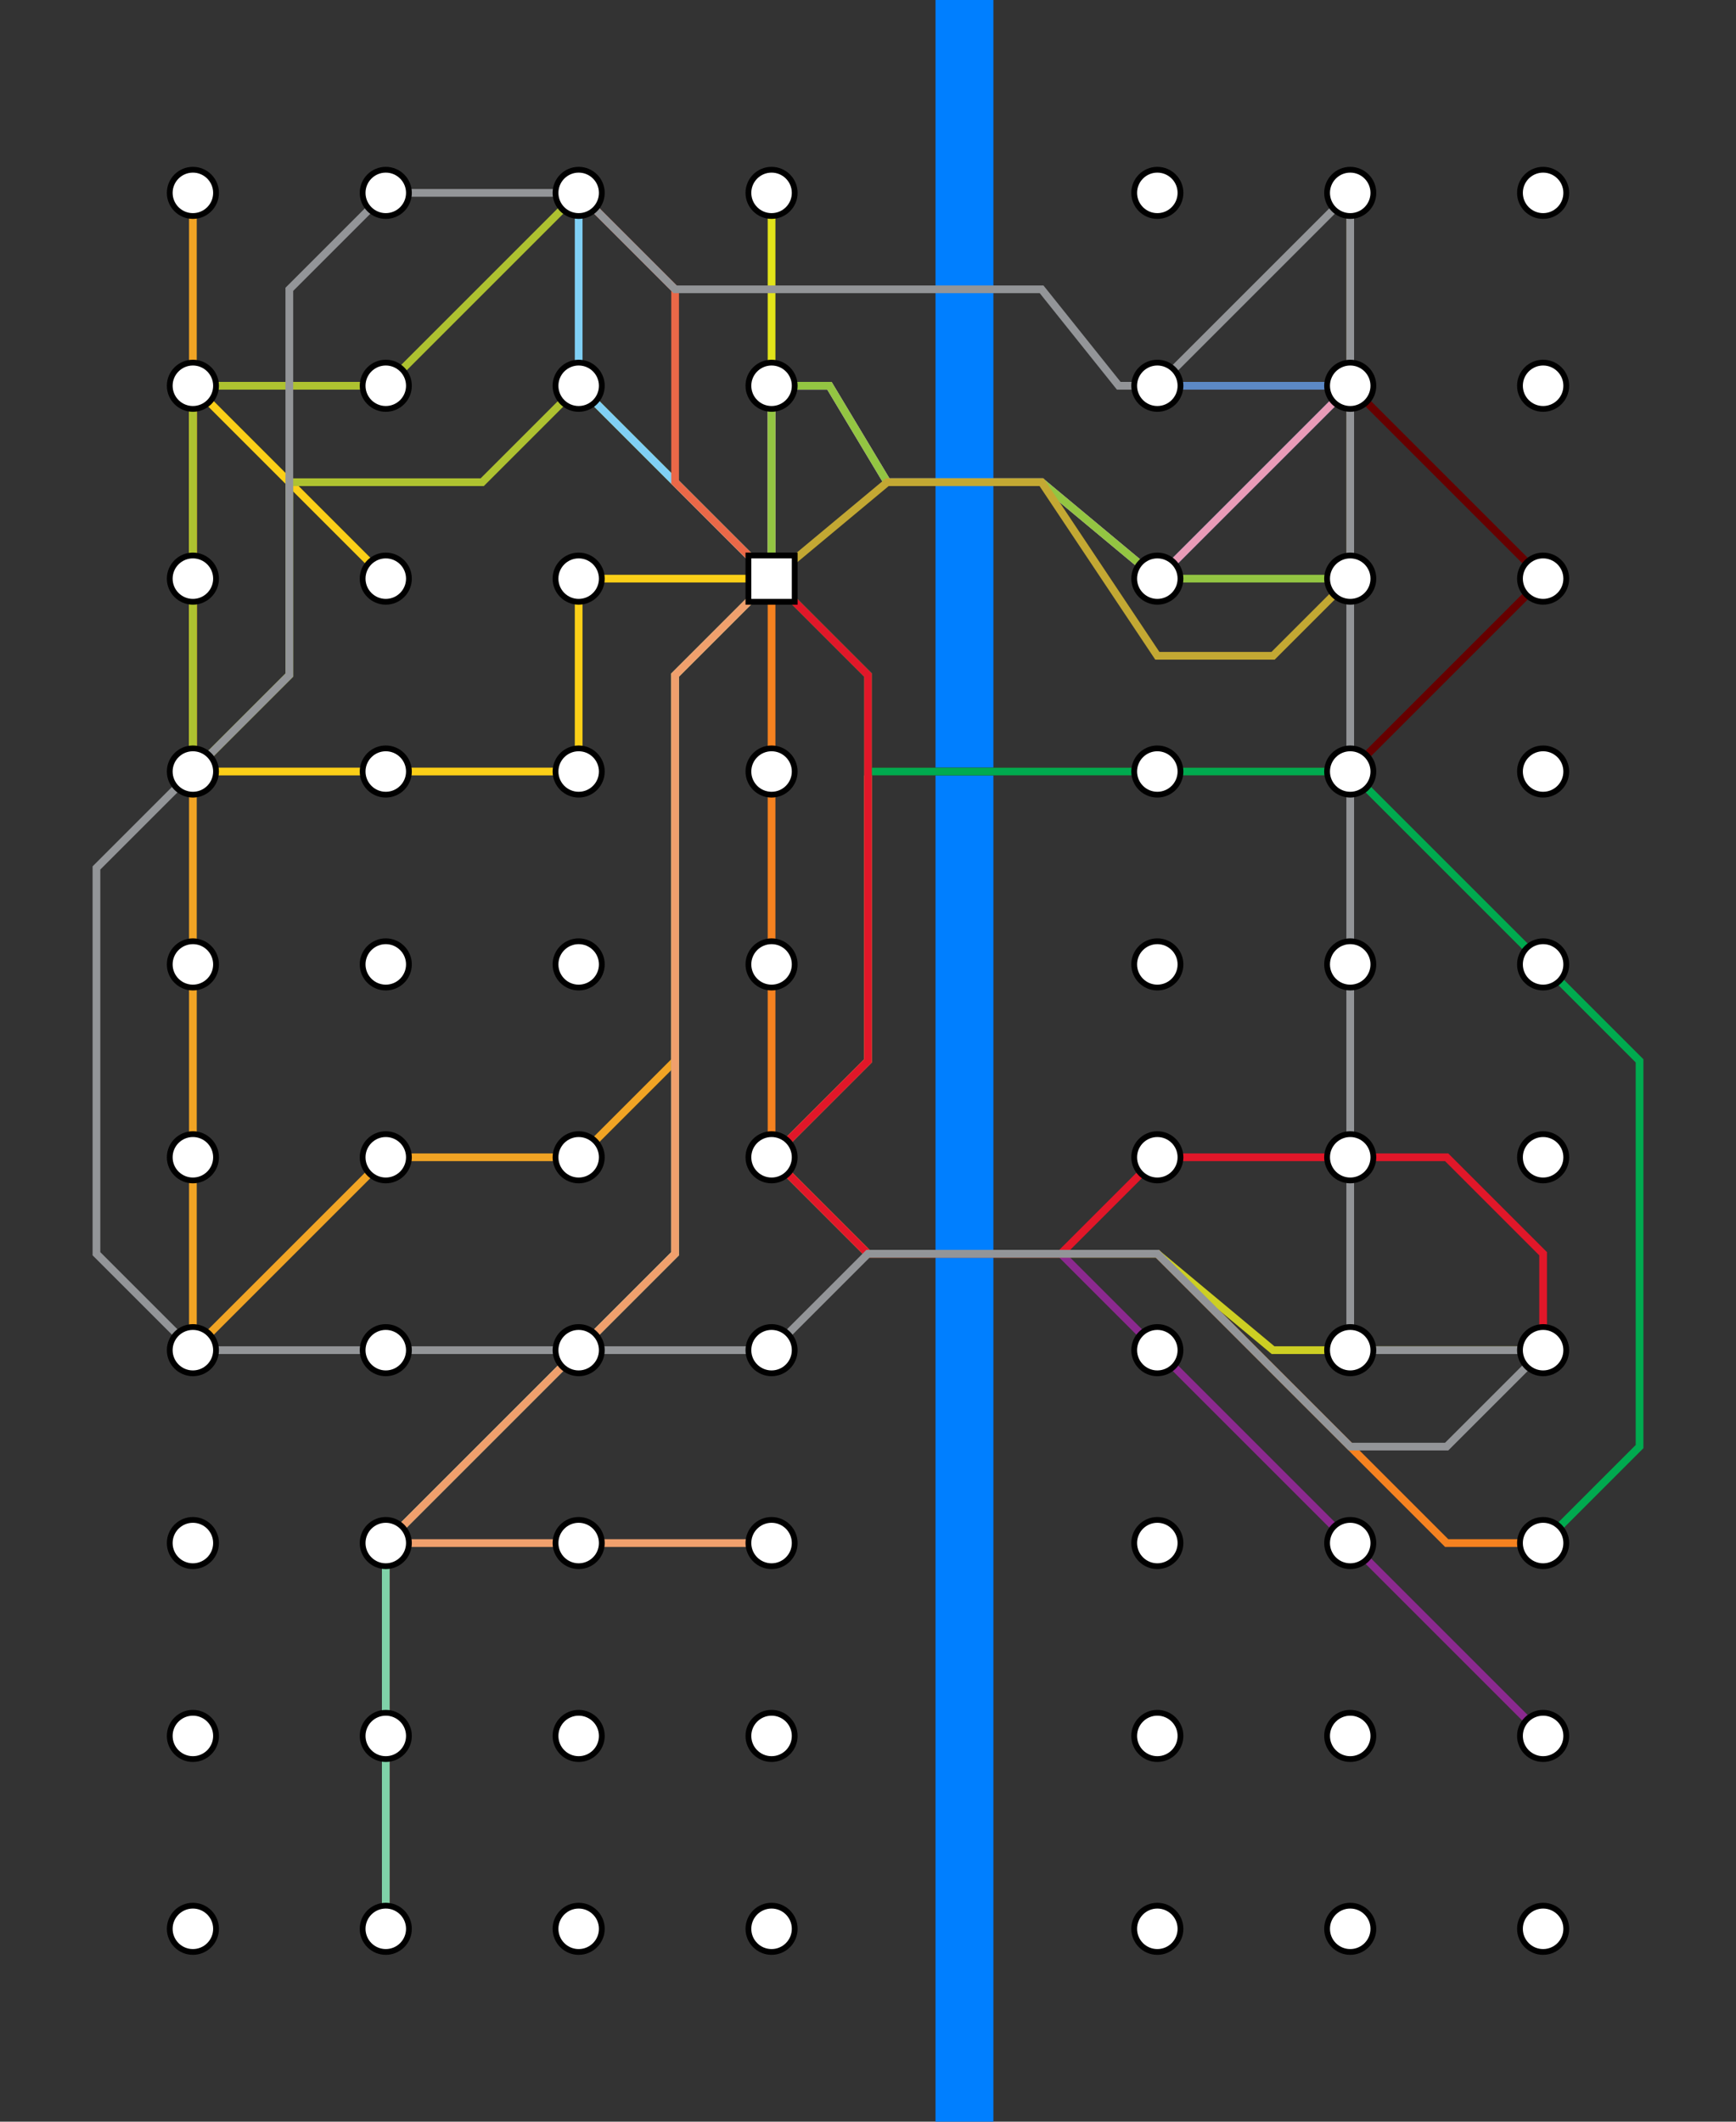 <?xml version="1.0" encoding="utf-8"?>
<!DOCTYPE svg PUBLIC "-//W3C//DTD SVG 1.1//EN" "http://www.w3.org/Graphics/SVG/1.1/DTD/svg11.dtd">
<!-- Hand Edited File to tidy things up -->
<svg version="1.1" xmlns="http://www.w3.org/2000/svg" xmlns:xlink="http://www.w3.org/1999/xlink" viewBox="0 0 900 1100">
<rect x="0" y="0" width="900" height="1100" fill="#333333" stroke="none"/>
<symbol id="MajorBusStop">
	<g>
		<circle cx="15" cy="15" r="12" fill="white" stroke="black" stroke-width="3" />
	</g>
</symbol>
<symbol id="TransportCentre">
	<g>
		<rect x="3" y="3" width="24" height="24" fill="white" stroke="black" stroke-width="3" />
	</g>
</symbol>
<g id="BG">
	<rect id="river" x="485" y="0" height="1110" width="30" fill="#007FFF" />
</g>
<g id="routes" style="fill:none;stroke-width:4;">
	<!-- Transport Center 400 300 -->
	<path id="r01" style="stroke:#E2E41A;" d="M 400 300 L 400 100" />
	<path id="r02" style="stroke:#F58220;" d="M 400 300 L 400 600 L 450 650 L 600 650 L 750 800 L 800 800" />
	<path id="r03" style="stroke:#F1A424;" d="M 400 300 L 350 350 L 350 550 L 300 600 L 200 600 L 100 700 L 100 100" />
	<path id="r04" style="stroke:#5C89C6;" d="M 400 300 L 400 200 L 430 200 L 460 250 L 540 250 L 600 300 L 700 200 L 600 200" />
	<path id="r05" style="stroke:#E99BB7;" d="M 400 300 L 400 200 L 430 200 L 460 250 L 540 250 L 600 300 L 700 200" />
	<path id="r06" style="stroke:#E86D53;" d="M 400 300 L 350 350 L 350 650 L 300 700 L 200 800 L 200 1000" />
	<path id="r07" style="stroke:#7FD2A8;" d="M 400 300 L 350 350 L 350 650 L 300 700 L 200 800 L 200 1000" />
	<path id="r08" style="stroke:#FBCF18;" d="M 400 300 L 300 300 L 300 400 L 100 400 L 100 200 L 200 300" />
	<path id="r09" style="stroke:#AEC230;" d="M 400 300 L 300 200 L 250 250 L 150 250 L 150 350 L 100 400 L 100 200 L 200 200 L 300 100" />
	<path id="r10" style="stroke:#8B298F;" d="M 400 300 L 450 350 L 450 550 L 400 600 L 450 650 L 550 650 L 600 700 L 800 900" />
	<path id="r11" style="stroke:#93C542;" d="M 400 300 L 400 200 L 430 200 L 460 250 L 540 250 L 600 300 L 700 300" />
	<path id="r12" style="stroke:#F0A06D;" d="M 400 300 L 350 350 L 350 650 L 300 700 L 200 800 L 400 800" />
	<path id="r13" style="stroke:#CDCF23;" d="M 400 300 L 450 350 L 450 550 L 400 600 L 450 650 L 600 650 L 660 700 L 700 700 L 800 700" />
	<path id="r14" style="stroke:#660000;" d="M 400 300 L 450 350 L 450 400 L 600 400 L 700 400 L 800 300 L 700 200" />
	<path id="r15" style="stroke:#00AA4F;" d="M 400 300 L 450 350 L 450 400 L 700 400 L 850 550 L 850 750 L 800 800" />
	<path id="r16" style="stroke:#C3A833;" d="M 400 300 L 460 250 L 540 250 L 600 340 L 660 340 L 700 300 L 700 100" />
	<path id="r17" style="stroke:#E11729;" d="M 400 300 L 450 350 L 450 550 L 400 600 L 450 650 L 550 650 L 600 600 L 750 600 L 800 650 L 800 700" />
	<path id="r18" style="stroke:#80D0F5;" d="M 400 300 L 300 200 L 300 100" />
	<path id="rCE" style="stroke:#EA6848;" d="M 400 300 L 350 250 L 350 150 L 300 100" />
	<path id="rOrbitor" style="stroke:#939598;" d="M 200 100 L 300 100 L 350 150 L 540 150 L 580 200 L 600 200 L 700 100 L 700 700 L 800 700 L 750 750 L 700 750 L 600 650 L 450 650 L 400 700 L 100 700 L 50 650 L 50 450 L 150 350 L 150 150 L 200 100" />
</g>
<g id="stops">
	<!-- Based on a stop having the dimensions of 15x15 these place them directly in the middle of lines -->
	<!-- Row 1 -->
	<use xlink:href="#MajorBusStop" x="85" y="85"/>
	<use xlink:href="#MajorBusStop" x="185" y="85"/>
	<use xlink:href="#MajorBusStop" x="285" y="85"/>
	<use xlink:href="#MajorBusStop" x="385" y="85"/>
	<!-- River -->
	<use xlink:href="#MajorBusStop" x="585" y="85"/>
	<use xlink:href="#MajorBusStop" x="685" y="85"/>
	<use xlink:href="#MajorBusStop" x="785" y="85"/>
	<!-- Row 2 -->
	<use xlink:href="#MajorBusStop" x="85" y="185"/>
	<use xlink:href="#MajorBusStop" x="185" y="185"/>
	<use xlink:href="#MajorBusStop" x="285" y="185"/>
	<use xlink:href="#MajorBusStop" x="385" y="185"/>
	<!-- River -->
	<use xlink:href="#MajorBusStop" x="585" y="185"/>
	<use xlink:href="#MajorBusStop" x="685" y="185"/>
	<use xlink:href="#MajorBusStop" x="785" y="185"/>
	<!-- Row 3 -->
	<use xlink:href="#MajorBusStop" x="85" y="285"/>
	<use xlink:href="#MajorBusStop" x="185" y="285"/>
	<use xlink:href="#MajorBusStop" x="285" y="285"/>
	<use xlink:href="#TransportCentre" x="385" y="285"/>
	<!-- River -->
	<use xlink:href="#MajorBusStop" x="585" y="285"/>
	<use xlink:href="#MajorBusStop" x="685" y="285"/>
	<use xlink:href="#MajorBusStop" x="785" y="285"/>
	<!-- Row 4 -->
	<use xlink:href="#MajorBusStop" x="85" y="385"/>
	<use xlink:href="#MajorBusStop" x="185" y="385"/>
	<use xlink:href="#MajorBusStop" x="285" y="385"/>
	<use xlink:href="#MajorBusStop" x="385" y="385"/>
	<!-- River -->
	<use xlink:href="#MajorBusStop" x="585" y="385"/>
	<use xlink:href="#MajorBusStop" x="685" y="385"/>
	<use xlink:href="#MajorBusStop" x="785" y="385"/>
	<!-- Row 5 -->
	<use xlink:href="#MajorBusStop" x="85" y="485"/>
	<use xlink:href="#MajorBusStop" x="185" y="485"/>
	<use xlink:href="#MajorBusStop" x="285" y="485"/>
	<use xlink:href="#MajorBusStop" x="385" y="485"/>
	<!-- River -->
	<use xlink:href="#MajorBusStop" x="585" y="485"/>
	<use xlink:href="#MajorBusStop" x="685" y="485"/>
	<use xlink:href="#MajorBusStop" x="785" y="485"/>
	<!-- Row 6 -->
	<use xlink:href="#MajorBusStop" x="85" y="585"/>
	<use xlink:href="#MajorBusStop" x="185" y="585"/>
	<use xlink:href="#MajorBusStop" x="285" y="585"/>
	<use xlink:href="#MajorBusStop" x="385" y="585"/>
	<!-- River -->
	<use xlink:href="#MajorBusStop" x="585" y="585"/>
	<use xlink:href="#MajorBusStop" x="685" y="585"/>
	<use xlink:href="#MajorBusStop" x="785" y="585"/>
	<!-- Row 7 -->
	<use xlink:href="#MajorBusStop" x="85" y="685"/>
	<use xlink:href="#MajorBusStop" x="185" y="685"/>
	<use xlink:href="#MajorBusStop" x="285" y="685"/>
	<use xlink:href="#MajorBusStop" x="385" y="685"/>
	<!-- River -->
	<use xlink:href="#MajorBusStop" x="585" y="685"/>
	<use xlink:href="#MajorBusStop" x="685" y="685"/>
	<use xlink:href="#MajorBusStop" x="785" y="685"/>
	<!-- Row 8 -->
	<use xlink:href="#MajorBusStop" x="85" y="785"/>
	<use xlink:href="#MajorBusStop" x="185" y="785"/>
	<use xlink:href="#MajorBusStop" x="285" y="785"/>
	<use xlink:href="#MajorBusStop" x="385" y="785"/>
	<!-- River -->
	<use xlink:href="#MajorBusStop" x="585" y="785"/>
	<use xlink:href="#MajorBusStop" x="685" y="785"/>
	<use xlink:href="#MajorBusStop" x="785" y="785"/>
	<!-- Row 9 -->
	<use xlink:href="#MajorBusStop" x="85" y="885"/>
	<use xlink:href="#MajorBusStop" x="185" y="885"/>
	<use xlink:href="#MajorBusStop" x="285" y="885"/>
	<use xlink:href="#MajorBusStop" x="385" y="885"/>
	<!-- River -->
	<use xlink:href="#MajorBusStop" x="585" y="885"/>
	<use xlink:href="#MajorBusStop" x="685" y="885"/>
	<use xlink:href="#MajorBusStop" x="785" y="885"/>
	<!-- Row 10 -->
	<use xlink:href="#MajorBusStop" x="85" y="985"/>
	<use xlink:href="#MajorBusStop" x="185" y="985"/>
	<use xlink:href="#MajorBusStop" x="285" y="985"/>
	<use xlink:href="#MajorBusStop" x="385" y="985"/>
	<!-- River -->
	<use xlink:href="#MajorBusStop" x="585" y="985"/>
	<use xlink:href="#MajorBusStop" x="685" y="985"/>
	<use xlink:href="#MajorBusStop" x="785" y="985"/>
</g>
</svg>
